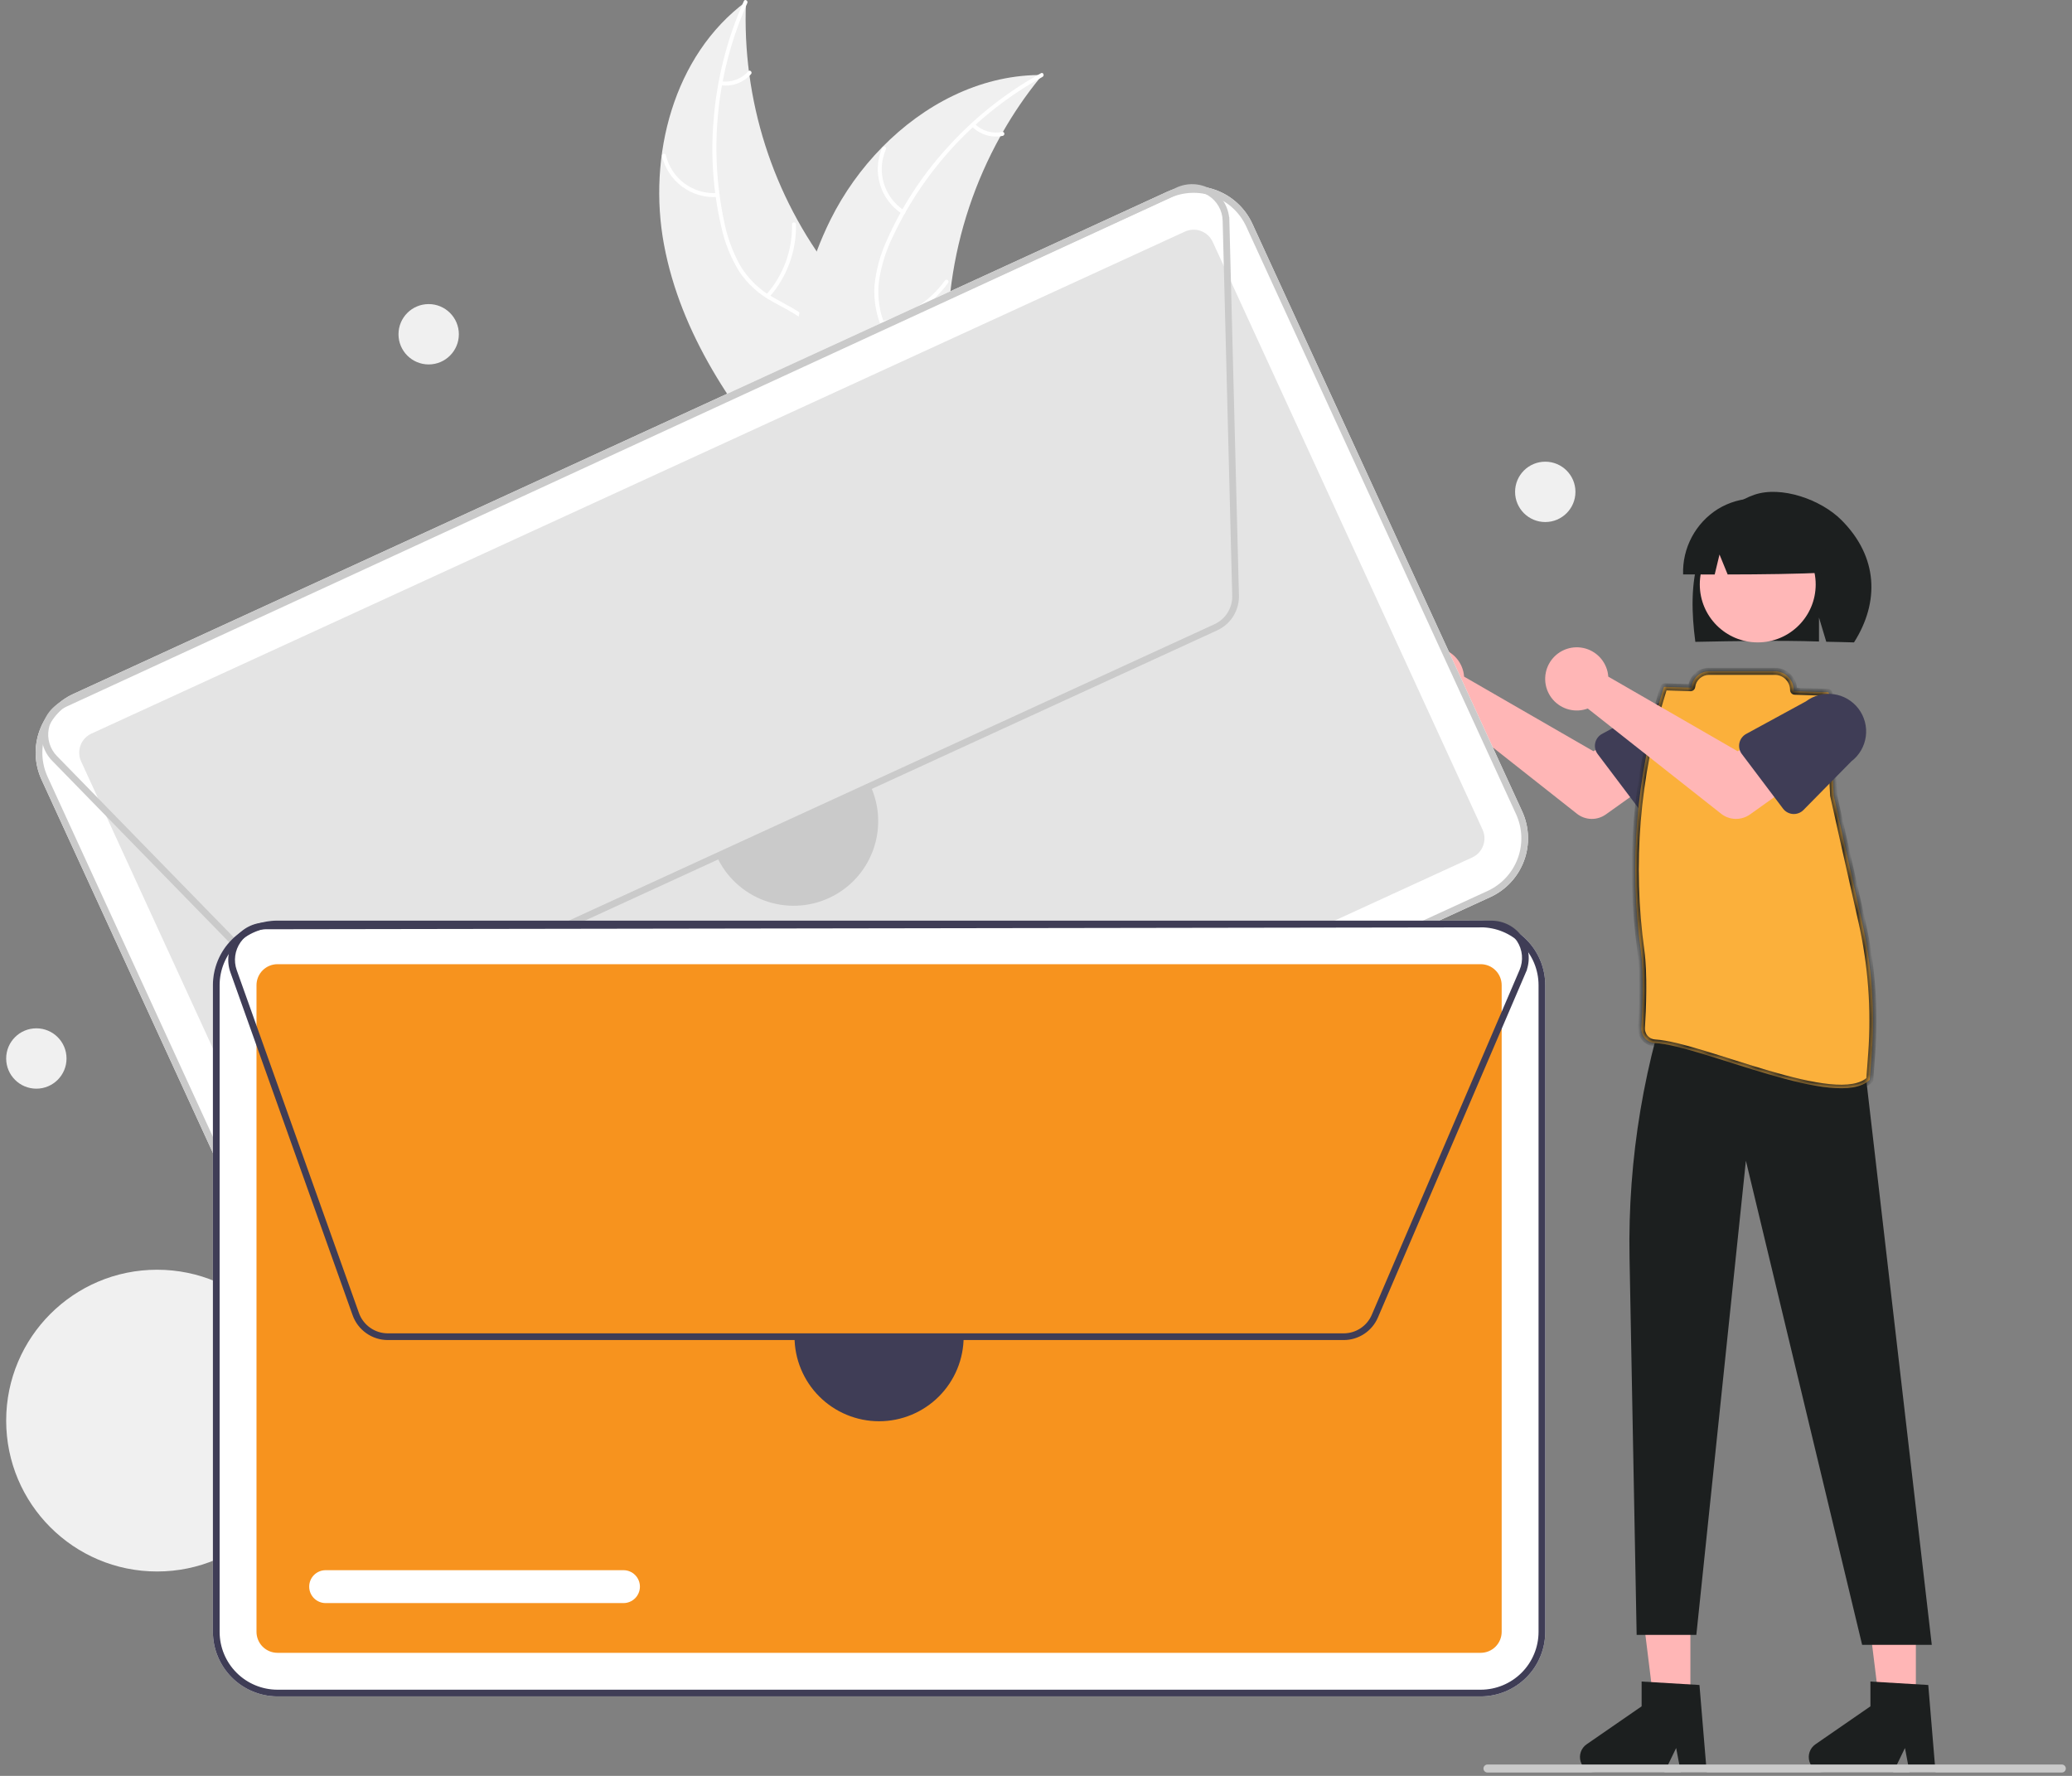 <svg width="294" height="252" viewBox="0 0 294 252" fill="none" xmlns="http://www.w3.org/2000/svg">
<rect x="0" y="0" width="294" height="252" fill="#808080" stroke="none"/>
<g clip-path="url(#clip0_2471_28009)">
<path d="M94.219 34.73C91.87 22.157 95.568 7.853 105.848 0.242C105.266 14.139 109.618 27.795 118.134 38.792C121.434 43.022 125.544 47.383 125.417 52.745C125.337 56.082 123.533 59.191 121.154 61.533C118.776 63.875 115.846 65.563 112.952 67.225L112.501 67.926C104.016 58.355 96.568 47.303 94.219 34.73Z" fill="#F0F0F0"/>
<path d="M106.036 0.435C101.717 10.101 100.553 20.882 102.711 31.247C103.135 33.487 103.91 35.645 105.007 37.644C106.139 39.556 107.762 41.13 109.707 42.202C111.501 43.239 113.456 44.092 114.967 45.546C115.73 46.302 116.323 47.211 116.71 48.213C117.096 49.214 117.267 50.286 117.21 51.358C117.137 54.034 116.108 56.523 115.017 58.923C113.806 61.587 112.505 64.335 112.584 67.331C112.593 67.694 112.029 67.687 112.02 67.325C111.883 62.113 115.651 57.928 116.49 52.927C116.882 50.594 116.573 48.128 114.933 46.319C113.498 44.738 111.483 43.857 109.657 42.823C107.744 41.804 106.109 40.333 104.896 38.537C103.7 36.601 102.843 34.476 102.361 32.252C101.196 27.264 100.822 22.123 101.254 17.019C101.714 11.19 103.168 5.484 105.552 0.145C105.7 -0.185 106.183 0.107 106.036 0.435Z" fill="white"/>
<path d="M101.819 27.951C100.031 28.077 98.257 27.563 96.812 26.501C95.368 25.439 94.348 23.899 93.935 22.155C93.853 21.801 94.398 21.657 94.48 22.01C94.862 23.635 95.812 25.07 97.159 26.056C98.506 27.043 100.161 27.515 101.825 27.387C102.187 27.36 102.179 27.924 101.819 27.951Z" fill="white"/>
<path d="M108.729 41.797C111.156 39.052 112.46 35.493 112.38 31.83C112.371 31.467 112.935 31.473 112.943 31.836C113.02 35.648 111.655 39.349 109.123 42.2C108.881 42.472 108.488 42.067 108.729 41.797Z" fill="white"/>
<path d="M102.374 11.54C103.076 11.635 103.791 11.555 104.454 11.306C105.117 11.057 105.709 10.647 106.174 10.113C106.412 9.839 106.805 10.243 106.569 10.516C106.051 11.103 105.398 11.555 104.666 11.832C103.934 12.109 103.145 12.202 102.368 12.104C102.294 12.1 102.224 12.069 102.172 12.016C102.121 11.963 102.091 11.893 102.089 11.819C102.09 11.744 102.121 11.673 102.174 11.621C102.228 11.568 102.299 11.539 102.374 11.54Z" fill="white"/>
<path d="M147.888 10.643C147.744 10.819 147.6 10.994 147.458 11.175C145.538 13.546 143.813 16.069 142.302 18.72C142.182 18.923 142.063 19.13 141.949 19.336C138.376 25.761 136.026 32.793 135.019 40.075C134.622 42.973 134.445 45.897 134.491 48.822C134.554 52.862 134.944 57.236 133.706 60.952C133.581 61.341 133.433 61.721 133.261 62.092L113.391 68.423C113.339 68.415 113.288 68.411 113.235 68.403L112.453 68.692C112.44 68.541 112.43 68.384 112.417 68.234C112.41 68.146 112.406 68.058 112.398 67.97C112.394 67.911 112.391 67.853 112.384 67.8C112.383 67.78 112.382 67.761 112.382 67.746C112.375 67.693 112.374 67.643 112.369 67.595C112.31 66.72 112.255 65.844 112.21 64.964C112.208 64.96 112.208 64.96 112.211 64.954C111.87 58.256 112.085 51.472 113.323 44.935C113.361 44.739 113.396 44.538 113.443 44.338C114.017 41.395 114.831 38.503 115.876 35.693C116.454 34.156 117.109 32.649 117.838 31.178C119.731 27.381 122.21 23.905 125.183 20.878C131.11 14.845 138.902 10.775 147.25 10.647C147.464 10.643 147.673 10.642 147.888 10.643Z" fill="#F0F0F0"/>
<path d="M147.924 10.909C138.656 16.027 131.236 23.934 126.718 33.509C125.708 35.553 125.028 37.743 124.7 39.999C124.453 42.207 124.801 44.441 125.708 46.469C126.517 48.377 127.564 50.234 127.895 52.305C128.048 53.368 127.975 54.451 127.681 55.483C127.386 56.516 126.877 57.474 126.186 58.296C124.518 60.389 122.197 61.757 119.881 63.016C117.31 64.414 114.616 65.825 112.876 68.264C112.665 68.56 112.219 68.215 112.429 67.92C115.458 63.676 120.986 62.603 124.667 59.116C126.385 57.489 127.623 55.334 127.402 52.902C127.209 50.775 126.13 48.859 125.295 46.934C124.38 44.969 123.961 42.809 124.073 40.645C124.285 38.38 124.88 36.167 125.834 34.101C127.907 29.417 130.703 25.087 134.121 21.271C137.997 16.895 142.594 13.213 147.712 10.387C148.029 10.212 148.239 10.736 147.924 10.909Z" fill="white"/>
<path d="M127.991 30.34C126.487 29.364 125.38 27.886 124.866 26.168C124.352 24.451 124.465 22.607 125.186 20.965C125.332 20.634 125.855 20.846 125.708 21.178C125.034 22.706 124.929 24.424 125.41 26.022C125.892 27.62 126.929 28.993 128.335 29.894C128.64 30.09 128.294 30.535 127.991 30.34Z" fill="white"/>
<path d="M125.171 45.555C128.762 44.824 131.946 42.767 134.088 39.794C134.299 39.499 134.746 39.844 134.534 40.138C132.3 43.228 128.982 45.362 125.244 46.114C124.887 46.185 124.817 45.626 125.171 45.555Z" fill="white"/>
<path d="M138.314 17.572C138.817 18.071 139.436 18.437 140.115 18.637C140.795 18.838 141.514 18.866 142.207 18.721C142.562 18.645 142.632 19.204 142.279 19.279C141.513 19.437 140.719 19.405 139.968 19.185C139.216 18.965 138.531 18.564 137.97 18.018C137.913 17.971 137.875 17.904 137.866 17.831C137.856 17.757 137.875 17.683 137.919 17.623C137.964 17.564 138.032 17.526 138.106 17.516C138.18 17.506 138.254 17.526 138.314 17.572Z" fill="white"/>
<path d="M207.638 95.312C207.691 95.542 207.725 95.777 207.741 96.013L226.092 106.599L230.552 104.032L235.308 110.257L227.853 115.57C227.251 115.999 226.525 116.222 225.786 116.204C225.047 116.186 224.333 115.928 223.753 115.47L204.829 100.541C203.975 100.858 203.045 100.906 202.163 100.681C201.28 100.455 200.488 99.967 199.89 99.28C199.292 98.593 198.917 97.74 198.816 96.835C198.715 95.93 198.891 95.016 199.322 94.214C199.753 93.412 200.418 92.76 201.228 92.344C202.039 91.929 202.957 91.771 203.859 91.89C204.762 92.009 205.607 92.401 206.282 93.012C206.957 93.623 207.43 94.425 207.638 95.312Z" fill="#FFB6B6"/>
<path d="M226.347 105.431C226.405 105.161 226.521 104.906 226.686 104.685C226.852 104.464 227.063 104.281 227.306 104.149L235.778 99.533C236.906 98.681 238.326 98.312 239.726 98.505C241.127 98.699 242.393 99.441 243.247 100.567C244.102 101.693 244.475 103.112 244.285 104.512C244.094 105.913 243.357 107.181 242.233 108.039L235.442 114.937C235.248 115.134 235.014 115.287 234.756 115.385C234.498 115.483 234.222 115.525 233.946 115.507C233.67 115.488 233.402 115.411 233.159 115.28C232.916 115.149 232.704 114.966 232.537 114.746L226.691 106.994C226.525 106.774 226.408 106.52 226.348 106.25C226.289 105.98 226.288 105.701 226.347 105.431Z" fill="#3F3D56"/>
<path d="M241.1 78.968C242.319 75.083 245.091 71.52 248.925 70.207C252.759 68.893 258.373 70.894 261.255 73.767C266.527 79.021 266.69 85.453 263.067 91.158C262.347 91.12 259.861 91.091 259.132 91.064L258.1 87.626V91.03C252.408 90.854 246.483 90.964 240.554 91.078C240.023 87.04 239.881 82.853 241.1 78.968Z" fill="#1C1F1F"/>
<path d="M239.852 241.665H234.661L232.191 221.641L239.853 221.641L239.852 241.665Z" fill="#FFB6B6"/>
<path d="M271.847 241.665H266.656L264.186 221.641L271.848 221.641L271.847 241.665Z" fill="#FFB6B6"/>
<path d="M256.689 118.68L257.865 121.739L257.63 124.798L234.608 132.771L235.75 119.386L238.338 116.328L256.689 118.68Z" fill="#FFB6B6"/>
<path d="M249.41 91.157C253.951 91.157 257.632 87.476 257.632 82.935C257.632 78.394 253.951 74.713 249.41 74.713C244.868 74.713 241.187 78.394 241.187 82.935C241.187 87.476 244.868 91.157 249.41 91.157Z" fill="#FFB7B7"/>
<path d="M261.843 132.713V137.939C261.843 137.939 267.96 145.887 264.666 152.004L274.103 233.406H264.222L247.728 164.708L240.697 231.995H232.227L231.218 178.48C230.952 164.404 233.302 150.401 238.148 137.183L261.843 132.713Z" fill="#1C1F1F"/>
<path d="M243.76 72.228C245.34 71.265 247.149 70.744 248.999 70.72C250.85 70.695 252.672 71.168 254.277 72.09C255.882 73.011 257.21 74.346 258.121 75.956C259.033 77.566 259.496 79.391 259.461 81.241C254.865 81.453 250.037 81.508 245.141 81.517L243.984 78.686L243.302 81.519C241.811 81.519 240.316 81.517 238.819 81.513C238.758 79.669 239.182 77.84 240.049 76.211C240.916 74.581 242.196 73.208 243.76 72.228Z" fill="#1C1F1F"/>
<path d="M242.174 251.521H238.491L237.833 248.043L236.149 251.521H226.379C225.911 251.521 225.455 251.372 225.077 251.094C224.7 250.817 224.422 250.426 224.282 249.979C224.143 249.531 224.15 249.052 224.303 248.609C224.455 248.166 224.746 247.784 225.131 247.518L232.933 242.129V238.613L241.14 239.103L242.174 251.521Z" fill="#1C1F1F"/>
<path d="M274.64 251.521H270.956L270.299 248.043L268.615 251.521H258.845C258.376 251.521 257.92 251.372 257.543 251.094C257.166 250.817 256.887 250.426 256.748 249.979C256.608 249.531 256.616 249.052 256.768 248.609C256.921 248.166 257.211 247.784 257.597 247.518L265.399 242.129V238.613L273.605 239.103L274.64 251.521Z" fill="#1C1F1F"/>
<mask id="path-22-inside-1_2471_28009" fill="white">
<path d="M265.584 149.473C266.041 143.193 265.57 136.879 264.186 130.736C262.44 122.984 260.221 113.119 260.178 112.864C260.177 112.859 260.177 112.854 260.177 112.849L259.5 98.399C259.498 98.357 259.48 98.317 259.451 98.288C259.421 98.258 259.381 98.241 259.339 98.24L254.661 98.083C254.617 98.081 254.576 98.063 254.546 98.032C254.516 98.001 254.499 97.959 254.499 97.916C254.499 97.567 254.43 97.222 254.297 96.9C254.164 96.578 253.968 96.285 253.722 96.039C253.475 95.793 253.183 95.597 252.861 95.464C252.539 95.33 252.194 95.262 251.845 95.262H242.501C241.896 95.262 241.312 95.483 240.858 95.884C240.404 96.284 240.112 96.836 240.037 97.437C240.032 97.478 240.013 97.516 239.982 97.544C239.951 97.572 239.91 97.586 239.869 97.585L236.233 97.463C236.196 97.462 236.16 97.473 236.131 97.494C236.101 97.515 236.079 97.545 236.068 97.58L235.815 98.383C232.144 110.204 231.125 122.688 232.83 134.947C233.27 138.209 233.071 143.115 232.904 145.847C232.888 146.114 232.924 146.382 233.011 146.635C233.099 146.888 233.235 147.122 233.413 147.322C233.591 147.522 233.806 147.685 234.047 147.802C234.288 147.918 234.55 147.986 234.817 148.001C241.576 148.39 260.715 157.651 265.297 153.229C265.308 153.219 265.43 151.588 265.584 149.473Z"/>
</mask>
<path d="M265.584 149.473C266.041 143.193 265.57 136.879 264.186 130.736C262.44 122.984 260.221 113.119 260.178 112.864C260.177 112.859 260.177 112.854 260.177 112.849L259.5 98.399C259.498 98.357 259.48 98.317 259.451 98.288C259.421 98.258 259.381 98.241 259.339 98.24L254.661 98.083C254.617 98.081 254.576 98.063 254.546 98.032C254.516 98.001 254.499 97.959 254.499 97.916C254.499 97.567 254.43 97.222 254.297 96.9C254.164 96.578 253.968 96.285 253.722 96.039C253.475 95.793 253.183 95.597 252.861 95.464C252.539 95.33 252.194 95.262 251.845 95.262H242.501C241.896 95.262 241.312 95.483 240.858 95.884C240.404 96.284 240.112 96.836 240.037 97.437C240.032 97.478 240.013 97.516 239.982 97.544C239.951 97.572 239.91 97.586 239.869 97.585L236.233 97.463C236.196 97.462 236.16 97.473 236.131 97.494C236.101 97.515 236.079 97.545 236.068 97.58L235.815 98.383C232.144 110.204 231.125 122.688 232.83 134.947C233.27 138.209 233.071 143.115 232.904 145.847C232.888 146.114 232.924 146.382 233.011 146.635C233.099 146.888 233.235 147.122 233.413 147.322C233.591 147.522 233.806 147.685 234.047 147.802C234.288 147.918 234.55 147.986 234.817 148.001C241.576 148.39 260.715 157.651 265.297 153.229C265.308 153.219 265.43 151.588 265.584 149.473Z" fill="#FBB03B"/>
<path d="M265.584 149.473L265.085 149.437V149.437L265.584 149.473ZM264.186 130.736L263.699 130.846V130.846L264.186 130.736ZM260.178 112.864L260.671 112.781L260.671 112.781L260.178 112.864ZM260.177 112.849L260.677 112.845L260.676 112.835L260.676 112.826L260.177 112.849ZM259.5 98.399L260 98.376V98.376L259.5 98.399ZM259.339 98.24L259.356 97.74L259.356 97.74L259.339 98.24ZM254.661 98.083L254.644 98.582L254.644 98.582L254.661 98.083ZM254.499 97.916H253.999V97.916L254.499 97.916ZM251.845 95.262V95.762V95.262ZM242.501 95.262V94.762L242.501 94.762L242.501 95.262ZM240.037 97.437L239.54 97.375L239.539 97.387L240.037 97.437ZM239.869 97.585L239.852 98.085L239.857 98.085L239.869 97.585ZM236.233 97.463L236.25 96.963L236.249 96.963L236.233 97.463ZM236.068 97.58L235.591 97.43L235.591 97.43L236.068 97.58ZM235.815 98.383L235.338 98.233L235.337 98.235L235.815 98.383ZM232.83 134.947L233.326 134.88L233.325 134.878L232.83 134.947ZM232.904 145.847L233.403 145.878L233.403 145.878L232.904 145.847ZM234.817 148.001L234.845 147.502L234.845 147.502L234.817 148.001ZM265.297 153.229L264.95 152.87L264.95 152.87L265.297 153.229ZM266.083 149.509C266.543 143.18 266.069 136.817 264.674 130.627L263.699 130.846C265.072 136.941 265.539 143.205 265.085 149.437L266.083 149.509ZM264.674 130.627C263.801 126.75 262.81 122.346 262.031 118.879C261.642 117.146 261.306 115.647 261.065 114.565C260.944 114.024 260.847 113.588 260.779 113.28C260.745 113.125 260.718 113.003 260.7 112.916C260.69 112.872 260.683 112.838 260.678 112.813C260.672 112.785 260.67 112.777 260.671 112.781L259.685 112.947C259.731 113.22 261.956 123.11 263.699 130.846L264.674 130.627ZM260.671 112.781C260.675 112.803 260.676 112.825 260.677 112.845L259.677 112.853C259.677 112.883 259.679 112.915 259.685 112.947L260.671 112.781ZM260.676 112.826L260 98.376L259.001 98.422L259.677 112.872L260.676 112.826ZM260 98.376C259.992 98.208 259.921 98.05 259.802 97.932L259.099 98.644C259.04 98.585 259.005 98.506 259.001 98.422L260 98.376ZM259.802 97.932C259.683 97.814 259.523 97.746 259.356 97.74L259.322 98.74C259.238 98.737 259.159 98.703 259.099 98.644L259.802 97.932ZM259.356 97.74L254.677 97.583L254.644 98.582L259.322 98.74L259.356 97.74ZM254.677 97.583C254.764 97.586 254.846 97.622 254.906 97.684L254.187 98.379C254.307 98.504 254.471 98.577 254.644 98.582L254.677 97.583ZM254.906 97.684C254.965 97.746 254.999 97.829 254.999 97.916L253.999 97.916C253.999 98.089 254.066 98.255 254.187 98.379L254.906 97.684ZM254.999 97.916C254.999 97.502 254.918 97.091 254.759 96.709L253.835 97.091C253.943 97.353 253.999 97.633 253.999 97.916H254.999ZM254.759 96.709C254.601 96.326 254.368 95.978 254.075 95.686L253.368 96.393C253.568 96.593 253.727 96.83 253.835 97.091L254.759 96.709ZM254.075 95.686C253.782 95.393 253.435 95.16 253.052 95.002L252.669 95.926C252.931 96.034 253.168 96.193 253.368 96.393L254.075 95.686ZM253.052 95.002C252.669 94.843 252.259 94.762 251.845 94.762L251.845 95.762C252.128 95.762 252.408 95.817 252.669 95.926L253.052 95.002ZM251.845 94.762H242.501V95.762H251.845V94.762ZM242.501 94.762C241.774 94.762 241.072 95.028 240.527 95.509L241.189 96.258C241.551 95.939 242.018 95.762 242.501 95.762L242.501 94.762ZM240.527 95.509C239.982 95.99 239.631 96.653 239.541 97.375L240.533 97.499C240.593 97.02 240.826 96.578 241.189 96.258L240.527 95.509ZM239.539 97.387C239.548 97.303 239.587 97.225 239.651 97.169L240.313 97.919C240.438 97.808 240.517 97.654 240.534 97.487L239.539 97.387ZM239.651 97.169C239.714 97.114 239.796 97.084 239.88 97.085L239.857 98.085C240.025 98.089 240.187 98.03 240.313 97.919L239.651 97.169ZM239.885 97.086L236.25 96.963L236.216 97.963L239.852 98.085L239.885 97.086ZM236.249 96.963C236.104 96.959 235.961 97.001 235.842 97.086L236.42 97.902C236.36 97.944 236.289 97.965 236.216 97.963L236.249 96.963ZM235.842 97.086C235.723 97.17 235.635 97.291 235.591 97.43L236.545 97.73C236.523 97.799 236.479 97.86 236.42 97.902L235.842 97.086ZM235.591 97.43L235.338 98.233L236.292 98.534L236.545 97.73L235.591 97.43ZM235.337 98.235C231.645 110.126 230.62 122.684 232.335 135.016L233.325 134.878C231.63 122.692 232.644 110.282 236.292 98.532L235.337 98.235ZM232.334 135.014C232.767 138.221 232.572 143.08 232.405 145.817L233.403 145.878C233.569 143.149 233.773 138.198 233.325 134.88L232.334 135.014ZM232.405 145.817C232.385 146.149 232.43 146.483 232.539 146.798L233.484 146.472C233.418 146.281 233.391 146.08 233.403 145.878L232.405 145.817ZM232.539 146.798C232.648 147.114 232.818 147.404 233.039 147.654L233.787 146.99C233.653 146.839 233.55 146.663 233.484 146.472L232.539 146.798ZM233.039 147.654C233.26 147.903 233.529 148.106 233.829 148.252L234.265 147.352C234.083 147.264 233.921 147.141 233.787 146.99L233.039 147.654ZM233.829 148.252C234.129 148.397 234.455 148.482 234.788 148.5L234.845 147.502C234.644 147.491 234.446 147.439 234.265 147.352L233.829 148.252ZM234.788 148.5C236.409 148.594 238.816 149.226 241.642 150.083C244.432 150.928 247.637 151.995 250.733 152.899C253.84 153.806 256.91 154.573 259.503 154.83C260.8 154.959 261.999 154.962 263.034 154.783C264.07 154.603 264.976 154.234 265.644 153.589L264.95 152.87C264.473 153.33 263.778 153.639 262.864 153.797C261.949 153.956 260.849 153.959 259.601 153.835C257.106 153.587 254.11 152.843 251.014 151.939C247.907 151.032 244.774 149.987 241.932 149.126C239.124 148.275 236.604 147.603 234.845 147.502L234.788 148.5ZM265.644 153.589C265.702 153.533 265.732 153.477 265.742 153.457C265.756 153.431 265.764 153.409 265.768 153.397C265.777 153.372 265.782 153.352 265.784 153.343C265.788 153.325 265.791 153.309 265.792 153.304C265.794 153.289 265.796 153.276 265.797 153.267C265.799 153.248 265.802 153.225 265.804 153.199C265.809 153.146 265.815 153.071 265.823 152.976C265.839 152.787 265.86 152.515 265.886 152.178C265.937 151.504 266.006 150.567 266.083 149.509L265.085 149.437C265.008 150.494 264.939 151.43 264.888 152.102C264.863 152.439 264.842 152.709 264.827 152.894C264.819 152.988 264.813 153.058 264.808 153.105C264.806 153.129 264.805 153.143 264.804 153.15C264.803 153.155 264.804 153.151 264.805 153.144C264.805 153.141 264.807 153.129 264.811 153.112C264.813 153.105 264.818 153.085 264.826 153.061C264.831 153.049 264.839 153.027 264.852 153.001C264.862 152.982 264.892 152.926 264.95 152.87L265.644 153.589Z" fill="#1C1F1F" mask="url(#path-22-inside-1_2471_28009)"/>
<path d="M228.098 95.312C228.15 95.542 228.184 95.777 228.2 96.013L246.551 106.599L251.012 104.032L255.767 110.257L248.312 115.57C247.71 115.999 246.985 116.222 246.245 116.204C245.506 116.186 244.793 115.928 244.212 115.47L225.288 100.541C224.434 100.858 223.504 100.906 222.622 100.681C221.74 100.455 220.947 99.967 220.349 99.28C219.751 98.593 219.377 97.74 219.275 96.835C219.174 95.93 219.35 95.016 219.781 94.214C220.212 93.412 220.877 92.76 221.688 92.344C222.498 91.929 223.416 91.771 224.319 91.89C225.222 92.009 226.067 92.401 226.742 93.012C227.417 93.623 227.89 94.425 228.098 95.312Z" fill="#FFB6B6"/>
<path d="M246.806 105.43C246.864 105.16 246.98 104.906 247.145 104.685C247.311 104.463 247.522 104.28 247.765 104.148L256.237 99.532C257.366 98.681 258.785 98.312 260.185 98.506C261.585 98.7 262.851 99.441 263.706 100.567C264.56 101.693 264.933 103.111 264.743 104.512C264.553 105.912 263.815 107.18 262.692 108.038L255.901 114.936C255.708 115.133 255.474 115.286 255.215 115.384C254.957 115.482 254.681 115.524 254.405 115.506C254.13 115.488 253.861 115.41 253.618 115.279C253.375 115.148 253.163 114.966 252.997 114.745L247.15 106.994C246.984 106.773 246.867 106.519 246.807 106.249C246.748 105.98 246.748 105.7 246.806 105.43Z" fill="#3F3D56"/>
<path d="M22.287 222.996C34.111 222.996 43.697 213.41 43.697 201.586C43.697 189.761 34.111 180.176 22.287 180.176C10.462 180.176 0.876 189.761 0.876 201.586C0.876 213.41 10.462 222.996 22.287 222.996Z" fill="#F0F0F0"/>
<path d="M211.482 127.29L56.326 198.525C54.118 199.536 51.598 199.63 49.321 198.785C47.043 197.941 45.194 196.228 44.178 194.022L5.889 110.626C4.878 108.417 4.785 105.898 5.629 103.62C6.473 101.343 8.186 99.493 10.392 98.478L165.548 27.242C167.757 26.231 170.276 26.138 172.554 26.982C174.831 27.826 176.681 29.539 177.697 31.746L215.985 115.142C216.996 117.35 217.09 119.869 216.246 122.147C215.402 124.424 213.688 126.274 211.482 127.29Z" fill="white"/>
<path d="M12.973 104.099C12.256 104.429 11.7 105.03 11.425 105.77C11.151 106.51 11.182 107.328 11.51 108.046L49.799 191.442C50.129 192.159 50.73 192.715 51.47 192.989C52.209 193.264 53.028 193.233 53.745 192.905L208.902 121.67C209.618 121.34 210.175 120.739 210.449 119.999C210.723 119.259 210.693 118.441 210.364 117.723L172.076 34.327C171.746 33.61 171.145 33.054 170.405 32.779C169.665 32.505 168.847 32.536 168.129 32.864L12.973 104.099Z" fill="#E4E4E4"/>
<path d="M211.482 127.29L56.326 198.525C54.118 199.536 51.598 199.63 49.321 198.785C47.043 197.941 45.194 196.228 44.178 194.022L5.889 110.626C4.878 108.417 4.785 105.898 5.629 103.62C6.473 101.343 8.186 99.493 10.392 98.478L165.548 27.242C167.757 26.231 170.276 26.138 172.554 26.982C174.831 27.826 176.681 29.539 177.697 31.746L215.985 115.142C216.996 117.35 217.09 119.869 216.246 122.147C215.402 124.424 213.688 126.274 211.482 127.29ZM10.789 99.342C8.812 100.253 7.277 101.91 6.521 103.951C5.764 105.992 5.848 108.25 6.754 110.229L45.043 193.625C45.953 195.602 47.611 197.137 49.651 197.894C51.692 198.65 53.95 198.566 55.929 197.66L211.085 126.425C213.062 125.515 214.597 123.857 215.354 121.816C216.111 119.775 216.027 117.518 215.121 115.539L176.832 32.143C175.922 30.166 174.264 28.63 172.223 27.874C170.182 27.117 167.925 27.201 165.945 28.107L10.789 99.342Z" fill="#CACACA"/>
<path d="M172.712 89.447L49.45 146.039C48.458 146.493 47.349 146.629 46.275 146.43C45.202 146.23 44.217 145.705 43.453 144.924L7.389 107.94C6.798 107.334 6.36 106.594 6.114 105.783C5.868 104.973 5.82 104.115 5.974 103.282C6.129 102.449 6.481 101.665 7.001 100.996C7.521 100.327 8.194 99.793 8.963 99.439L166.931 26.618C167.691 26.269 168.522 26.104 169.357 26.137C170.193 26.171 171.009 26.401 171.738 26.811C172.467 27.22 173.088 27.797 173.552 28.492C174.015 29.188 174.307 29.984 174.403 30.815L174.425 30.814L175.795 84.502C175.822 85.538 175.544 86.558 174.996 87.437C174.448 88.316 173.654 89.015 172.712 89.447ZM167.335 27.48L9.361 100.303C8.73 100.594 8.178 101.032 7.752 101.58C7.325 102.129 7.036 102.772 6.91 103.455C6.783 104.138 6.823 104.842 7.025 105.507C7.227 106.172 7.585 106.778 8.07 107.276L44.134 144.26C44.76 144.9 45.569 145.331 46.449 145.495C47.33 145.658 48.239 145.546 49.053 145.174L172.315 88.582C173.088 88.228 173.739 87.655 174.189 86.934C174.638 86.213 174.866 85.376 174.844 84.526L173.485 31.314C173.467 30.596 173.271 29.894 172.914 29.27C172.558 28.647 172.052 28.121 171.442 27.741C170.833 27.361 170.138 27.139 169.422 27.093C168.705 27.047 167.988 27.18 167.335 27.48Z" fill="#CACACA"/>
<path d="M95.416 166.006L57.013 183.638C56.734 183.766 56.433 183.838 56.126 183.85C55.82 183.862 55.514 183.813 55.226 183.707C54.938 183.6 54.675 183.438 54.45 183.229C54.224 183.021 54.043 182.77 53.915 182.491C53.787 182.212 53.715 181.911 53.703 181.605C53.692 181.298 53.741 180.992 53.848 180.705C53.955 180.417 54.117 180.153 54.326 179.928C54.535 179.704 54.785 179.522 55.064 179.395L93.468 161.763C94.03 161.505 94.672 161.481 95.252 161.697C95.832 161.912 96.303 162.349 96.561 162.911C96.82 163.474 96.844 164.115 96.629 164.696C96.415 165.276 95.978 165.747 95.416 166.006Z" fill="white"/>
<path d="M123.511 111.512C124.17 112.944 124.541 114.492 124.601 116.068C124.662 117.643 124.411 119.215 123.864 120.694C123.317 122.173 122.483 123.529 121.411 124.686C120.34 125.842 119.05 126.776 117.617 127.434C116.185 128.092 114.636 128.461 113.06 128.52C111.485 128.579 109.913 128.327 108.435 127.778C106.957 127.229 105.601 126.394 104.446 125.322C103.29 124.249 102.358 122.959 101.701 121.525" fill="#CACACA"/>
<path d="M210.099 240.723H39.371C36.942 240.72 34.614 239.754 32.896 238.037C31.179 236.319 30.213 233.991 30.21 231.562V139.796C30.213 137.367 31.179 135.039 32.896 133.321C34.614 131.604 36.942 130.638 39.371 130.635H210.099C212.528 130.638 214.856 131.604 216.574 133.321C218.291 135.039 219.257 137.367 219.26 139.796V231.562C219.257 233.991 218.291 236.319 216.574 238.037C214.856 239.754 212.528 240.72 210.099 240.723Z" fill="white"/>
<path d="M39.371 136.82C38.582 136.821 37.826 137.135 37.268 137.693C36.71 138.251 36.396 139.007 36.395 139.796V231.562C36.396 232.351 36.71 233.108 37.268 233.666C37.826 234.224 38.582 234.537 39.371 234.538H210.099C210.888 234.537 211.644 234.224 212.202 233.666C212.76 233.108 213.074 232.351 213.075 231.562V139.796C213.074 139.007 212.76 138.251 212.202 137.693C211.644 137.135 210.888 136.821 210.099 136.82H39.371Z" fill="#F7931E"/>
<path d="M210.099 240.723H39.371C36.942 240.72 34.614 239.754 32.896 238.037C31.179 236.319 30.213 233.991 30.21 231.562V139.796C30.213 137.367 31.179 135.039 32.896 133.321C34.614 131.604 36.942 130.638 39.371 130.635H210.099C212.528 130.638 214.856 131.604 216.574 133.321C218.291 135.039 219.257 137.367 219.26 139.796V231.562C219.257 233.991 218.291 236.319 216.574 238.037C214.856 239.754 212.528 240.72 210.099 240.723ZM39.371 131.586C37.195 131.589 35.108 132.455 33.569 133.994C32.03 135.533 31.164 137.619 31.162 139.796V231.562C31.164 233.738 32.03 235.825 33.569 237.364C35.108 238.903 37.195 239.769 39.371 239.771H210.099C212.275 239.769 214.362 238.903 215.901 237.364C217.44 235.825 218.306 233.738 218.308 231.562V139.796C218.306 137.619 217.44 135.533 215.901 133.994C214.362 132.455 212.275 131.589 210.099 131.586H39.371Z" fill="#3F3D56"/>
<path d="M190.655 190.155H55.022C53.931 190.153 52.866 189.815 51.974 189.185C51.081 188.556 50.405 187.667 50.037 186.639L32.694 137.981C32.409 137.183 32.321 136.329 32.435 135.489C32.55 134.65 32.864 133.85 33.352 133.157C33.839 132.465 34.486 131.899 35.238 131.508C35.99 131.118 36.824 130.913 37.672 130.912L211.616 130.645C212.452 130.643 213.276 130.84 214.022 131.219C214.767 131.598 215.412 132.149 215.903 132.825C216.395 133.501 216.72 134.284 216.85 135.11C216.981 135.936 216.914 136.781 216.656 137.576L216.675 137.584L195.519 186.947C195.112 187.9 194.434 188.711 193.569 189.282C192.704 189.852 191.691 190.155 190.655 190.155ZM211.623 131.596L37.673 131.863C36.978 131.864 36.293 132.032 35.677 132.353C35.06 132.673 34.53 133.137 34.13 133.705C33.73 134.273 33.472 134.929 33.378 135.618C33.284 136.306 33.357 137.007 33.59 137.662L50.933 186.32C51.235 187.163 51.79 187.892 52.522 188.408C53.254 188.924 54.127 189.202 55.022 189.203H190.655C191.505 189.204 192.336 188.955 193.045 188.487C193.754 188.019 194.311 187.353 194.645 186.572L215.613 137.647C215.896 136.986 216.01 136.266 215.947 135.551C215.883 134.835 215.642 134.147 215.247 133.547C214.851 132.948 214.313 132.456 213.681 132.115C213.048 131.774 212.341 131.596 211.623 131.596Z" fill="#3F3D56"/>
<path d="M88.465 227.48H46.207C45.588 227.48 44.994 227.234 44.556 226.796C44.118 226.358 43.872 225.764 43.872 225.145C43.872 224.526 44.118 223.932 44.556 223.494C44.994 223.057 45.588 222.811 46.207 222.811H88.465C89.084 222.811 89.677 223.057 90.115 223.494C90.553 223.932 90.799 224.526 90.799 225.145C90.799 225.764 90.553 226.358 90.115 226.796C89.677 227.234 89.084 227.48 88.465 227.48Z" fill="white"/>
<path d="M136.734 189.678C136.734 192.86 135.47 195.912 133.22 198.163C130.969 200.413 127.917 201.677 124.735 201.677C121.553 201.677 118.5 200.413 116.25 198.163C114 195.912 112.736 192.86 112.736 189.678" fill="#3F3D56"/>
<path d="M60.825 51.714C63.19 51.714 65.107 49.797 65.107 47.432C65.107 45.068 63.19 43.15 60.825 43.15C58.46 43.15 56.543 45.068 56.543 47.432C56.543 49.797 58.46 51.714 60.825 51.714Z" fill="#F0F0F0"/>
<path d="M5.158 154.484C7.523 154.484 9.44 152.567 9.44 150.202C9.44 147.837 7.523 145.92 5.158 145.92C2.794 145.92 0.876 147.837 0.876 150.202C0.876 152.567 2.794 154.484 5.158 154.484Z" fill="#F0F0F0"/>
<path d="M219.26 74.078C221.625 74.078 223.542 72.161 223.542 69.796C223.542 67.431 221.625 65.514 219.26 65.514C216.895 65.514 214.978 67.431 214.978 69.796C214.978 72.161 216.895 74.078 219.26 74.078Z" fill="#F0F0F0"/>
<path d="M292.557 251.522H211.059C210.908 251.522 210.764 251.462 210.658 251.356C210.552 251.25 210.492 251.105 210.492 250.955C210.492 250.805 210.552 250.661 210.658 250.555C210.764 250.448 210.908 250.389 211.059 250.389H292.557C292.707 250.389 292.851 250.449 292.957 250.555C293.062 250.661 293.122 250.805 293.122 250.955C293.122 251.105 293.062 251.249 292.957 251.355C292.851 251.461 292.707 251.521 292.557 251.522Z" fill="#CACACA"/>
</g>
<defs>
<clipPath id="clip0_2471_28009">
<rect width="292.247" height="251.522" fill="white" transform="translate(0.876)"/>
</clipPath>
</defs>
</svg>
